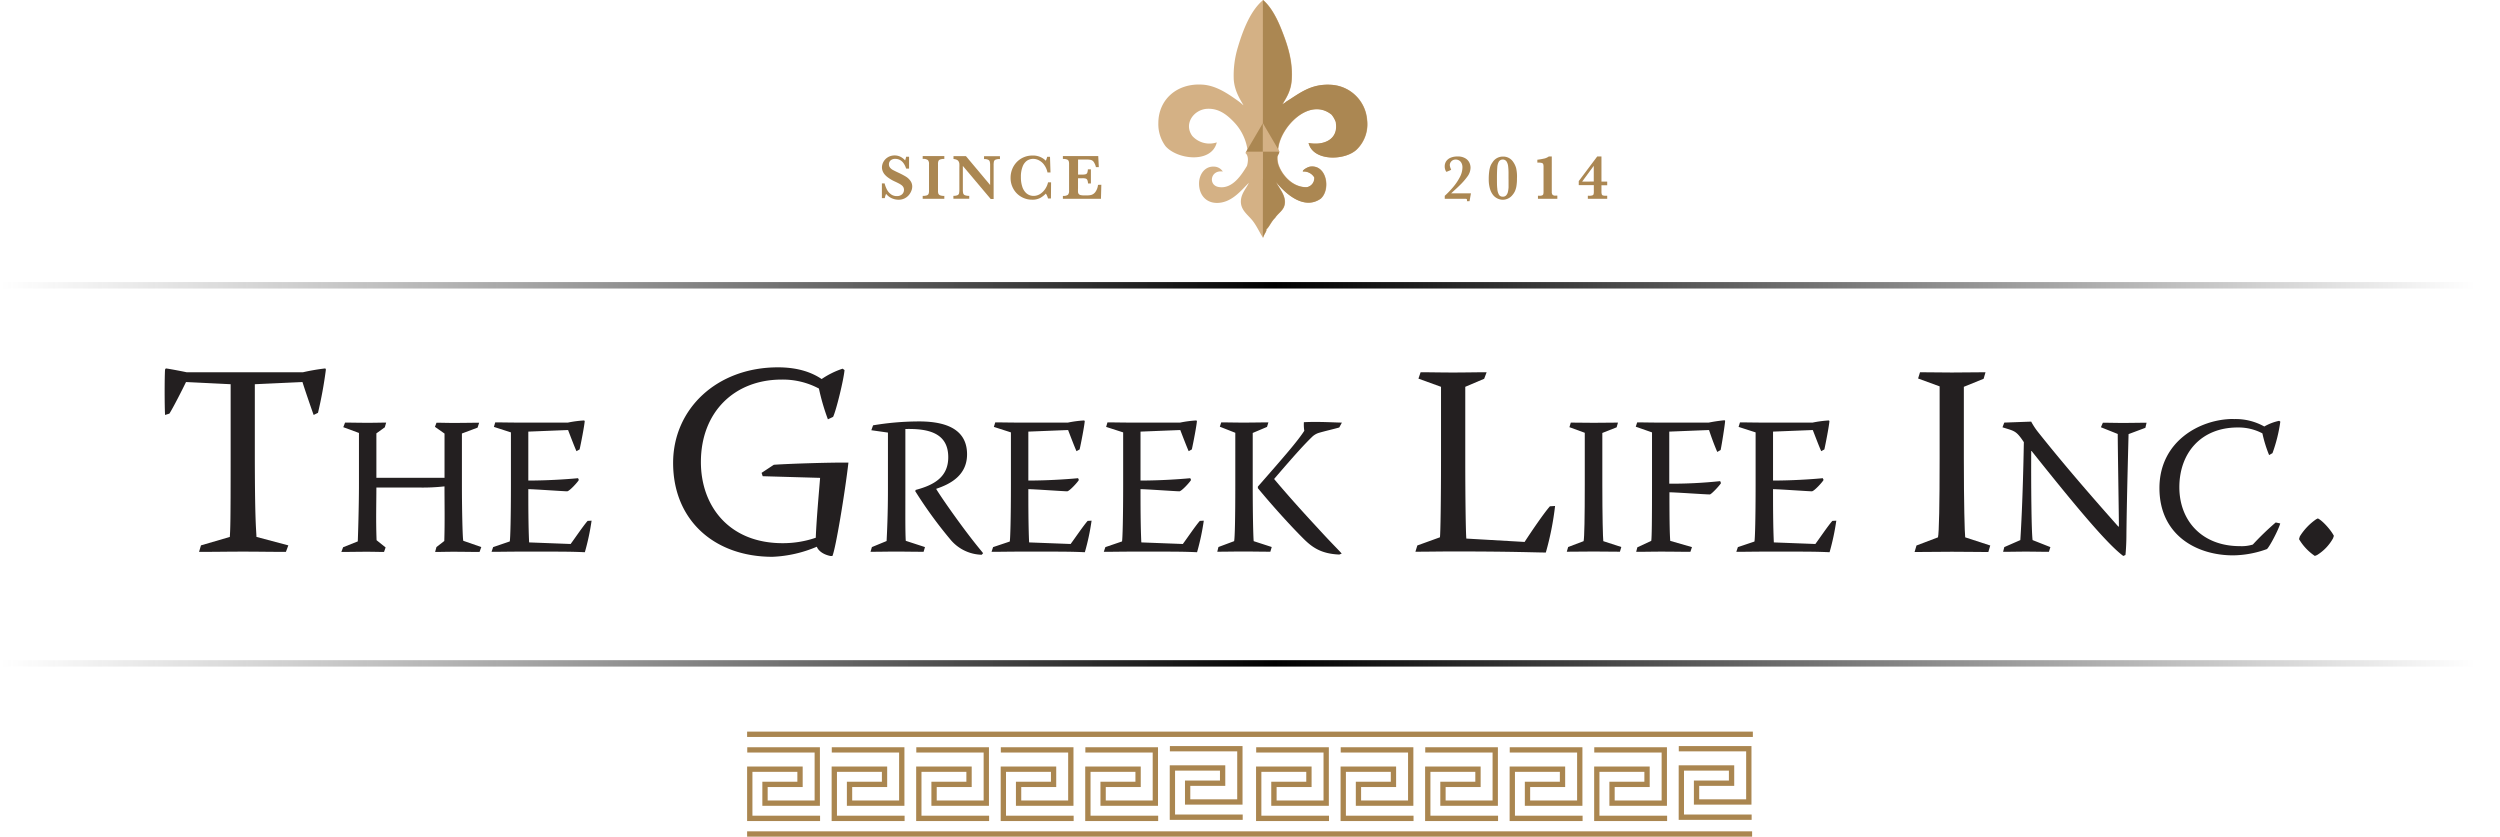 <svg xmlns="http://www.w3.org/2000/svg" xmlns:xlink="http://www.w3.org/1999/xlink" viewBox="0 0 743.26 248.74"><defs><style>.cls-1{fill:#aa8650;}.cls-2{fill:#231f20;}.cls-3{fill:#d4b185;}.cls-4{fill:#ab8752;}.cls-5{fill:url(#linear-gradient);}.cls-6{fill:url(#linear-gradient-2);}</style><linearGradient id="linear-gradient" y1="197.23" x2="743.26" y2="197.23" gradientUnits="userSpaceOnUse"><stop offset="0" stop-color="#3d3d3d" stop-opacity="0"/><stop offset="0.51"/><stop offset="0.99" stop-opacity="0"/></linearGradient><linearGradient id="linear-gradient-2" y1="84.82" x2="743.26" y2="84.82" xlink:href="#linear-gradient"/></defs><title>Asset 1</title><g id="Layer_2" data-name="Layer 2"><g id="Layer_1-2" data-name="Layer 1"><polygon class="cls-1" points="243.81 242.51 223.7 242.51 223.7 229.47 237.06 229.47 237.06 232.41 226.65 232.41 226.65 239.57 243.76 239.57 243.76 222.16 222.16 222.16 222.16 223.73 242.19 223.73 242.19 237.99 228.23 237.99 228.23 233.99 238.64 233.99 238.64 227.89 222.12 227.89 222.12 244.1 243.81 244.1 243.81 242.51"/><polygon class="cls-1" points="263.76 233.99 263.76 227.89 247.25 227.89 247.25 244.1 268.94 244.1 268.94 242.51 248.83 242.51 248.83 229.47 262.19 229.47 262.19 232.41 251.78 232.41 251.78 239.57 268.89 239.57 268.89 222.16 247.29 222.16 247.29 223.73 267.31 223.73 267.31 237.99 253.36 237.99 253.36 233.99 263.76 233.99"/><polygon class="cls-1" points="288.89 233.99 288.89 227.89 272.38 227.89 272.38 244.1 294.07 244.1 294.07 242.51 273.96 242.51 273.96 229.47 287.31 229.47 287.31 232.41 276.91 232.41 276.91 239.57 294.02 239.57 294.02 222.16 272.42 222.16 272.42 223.73 292.44 223.73 292.44 237.99 278.49 237.99 278.49 233.99 288.89 233.99"/><polygon class="cls-1" points="314.02 233.99 314.02 227.89 297.51 227.89 297.51 244.1 319.2 244.1 319.2 242.51 299.09 242.51 299.09 229.47 312.45 229.47 312.45 232.41 302.04 232.41 302.04 239.57 319.15 239.57 319.15 222.16 297.55 222.16 297.55 223.73 317.57 223.73 317.57 237.99 303.62 237.99 303.62 233.99 314.02 233.99"/><polygon class="cls-1" points="339.15 233.99 339.15 227.89 322.64 227.89 322.64 244.1 344.33 244.1 344.33 242.51 324.22 242.51 324.22 229.47 337.57 229.47 337.57 232.41 327.17 232.41 327.17 239.57 344.28 239.57 344.28 222.16 322.68 222.16 322.68 223.73 342.7 223.73 342.7 237.99 328.75 237.99 328.75 233.99 339.15 233.99"/><polygon class="cls-1" points="364.28 233.64 364.28 227.53 347.77 227.53 347.77 243.75 369.46 243.75 369.46 242.16 349.35 242.16 349.35 229.11 362.7 229.11 362.7 232.06 352.3 232.06 352.3 239.22 369.41 239.22 369.41 221.81 347.81 221.81 347.81 223.38 367.83 223.38 367.83 237.64 353.88 237.64 353.88 233.64 364.28 233.64"/><polygon class="cls-1" points="389.94 233.99 389.94 227.89 373.43 227.89 373.43 244.1 395.12 244.1 395.12 242.51 375.01 242.51 375.01 229.47 388.36 229.47 388.36 232.41 377.95 232.41 377.95 239.57 395.07 239.57 395.07 222.16 373.47 222.16 373.47 223.73 393.49 223.73 393.49 237.99 379.54 237.99 379.54 233.99 389.94 233.99"/><polygon class="cls-1" points="415.07 233.99 415.07 227.89 398.56 227.89 398.56 244.1 420.25 244.1 420.25 242.51 400.14 242.51 400.14 229.47 413.49 229.47 413.49 232.41 403.09 232.41 403.09 239.57 420.2 239.57 420.2 222.16 398.6 222.16 398.6 223.73 418.62 223.73 418.62 237.99 404.66 237.99 404.66 233.99 415.07 233.99"/><polygon class="cls-1" points="440.2 233.99 440.2 227.89 423.69 227.89 423.69 244.1 445.38 244.1 445.38 242.51 425.27 242.51 425.27 229.47 438.62 229.47 438.62 232.41 428.21 232.41 428.21 239.57 445.33 239.57 445.33 222.16 423.73 222.16 423.73 223.73 443.75 223.73 443.75 237.99 429.79 237.99 429.79 233.99 440.2 233.99"/><polygon class="cls-1" points="465.33 233.99 465.33 227.89 448.82 227.89 448.82 244.1 470.51 244.1 470.51 242.51 450.4 242.51 450.4 229.47 463.75 229.47 463.75 232.41 453.34 232.41 453.34 239.57 470.46 239.57 470.46 222.16 448.85 222.16 448.85 223.73 468.88 223.73 468.88 237.99 454.92 237.99 454.92 233.99 465.33 233.99"/><polygon class="cls-1" points="490.46 233.99 490.46 227.89 473.95 227.89 473.95 244.1 495.64 244.1 495.64 242.51 475.52 242.51 475.52 229.47 488.88 229.47 488.88 232.41 478.48 232.41 478.48 239.57 495.59 239.57 495.59 222.16 473.98 222.16 473.98 223.73 494.01 223.73 494.01 237.99 480.05 237.99 480.05 233.99 490.46 233.99"/><polygon class="cls-1" points="515.59 233.64 515.59 227.53 499.08 227.53 499.08 243.75 520.77 243.75 520.77 242.16 500.66 242.16 500.66 229.11 514.01 229.11 514.01 232.06 503.6 232.06 503.6 239.22 520.72 239.22 520.72 221.81 499.11 221.81 499.11 223.38 519.14 223.38 519.14 237.64 505.18 237.64 505.18 233.64 515.59 233.64"/><polygon class="cls-1" points="375.18 217.51 373.43 217.51 222.12 217.51 222.12 219.1 373.43 219.1 377.63 219.1 521.13 219.1 521.13 217.51 375.18 217.51"/><polygon class="cls-1" points="373.43 247.16 222.12 247.16 222.12 248.74 373.43 248.74 377.63 248.74 520.91 248.74 520.91 247.16 375.03 247.16 373.43 247.16"/><path class="cls-2" d="M90.09,110.67a61.45,61.45,0,0,1,6.64-1.14l.16.33a122.73,122.73,0,0,1-2.35,12.87l-1.29.64c-.73-2-2.92-8.41-3.32-9.79l-14.17.65V134.3c0,20.8.41,23,.49,25.33l9.47,2.51L85,164.08c-4.21,0-8.5-.08-12.71-.08-4.37,0-8.66.08-13.11.08l.57-1.94,8.58-2.51c.16-2.75.24-4.53.24-22.66V114.23l-13.27-.65c-1,2.1-3.89,7.77-4.94,9.39l-1.29.4c-.16-3-.16-11,0-13.51l.24-.33c1.21.16,4.61.81,6.15,1.14Z"/><path class="cls-2" d="M102.59,125.64c2.09,0,4.54.06,6.69.06s4-.06,5.53-.06l-.41,1.4-2.5,1.8v13.21h20.26V128.9l-2.85-2,.46-1.22c1.69,0,3.32.06,5,.06,2.74,0,5.41-.06,7.68-.06l-.46,1.45-4.66,1.75v15.31c0,6.58.18,15.89.41,16.59l5.35,1.86-.52,1.46c-2.33,0-5.12-.06-7.8-.06-2,0-3.78.06-5.41.06l.4-1.46,2.33-1.8c.18-5.71.06-10.77.06-16.24a58.78,58.78,0,0,1-7.51.35H111.9c0,4.77-.17,9.66.06,15.66l2.68,2.15-.47,1.34c-1.51,0-3.08-.06-5.06-.06-2.51,0-5.3.06-7.63.06l.53-1.4,4.36-1.74c.06-1.46.35-10,.35-17.12V128.72L102.06,127Z"/><path class="cls-2" d="M147.23,125.58c2.39,0,4.84.06,7.17.06h14.43a33,33,0,0,1,4.83-.64l.18.17c-.12,1.57-1.11,6.64-1.52,8.44l-.93.53c-.64-1.4-2-5-2.5-6.29l-11.82.47v14.55c5.42,0,11.18-.35,14.79-.7l.23.52c-.23.53-2.79,3.38-3.49,3.38-.93,0-9.9-.64-11.53-.64,0,3.84,0,11,.24,15.83l12.34.47c1.22-1.63,3.72-5.36,5.06-6.87l1.17-.06a70.4,70.4,0,0,1-2,9.38c-3.79-.18-7.16-.18-10.54-.18h-9.2c-2.62,0-5.53.06-8,.06l.47-1.4,4.94-1.69c.18-.7.35-7.16.35-16.94V128.55l-5.06-1.63Z"/><path class="cls-2" d="M230.06,138.18c4.29-.32,17.65-.73,22.18-.64-1,8.74-3.8,25.73-4.77,27.76h-.57c-2.43-.49-3.72-1.78-4.05-2.76a37.42,37.42,0,0,1-13.19,3c-17.24,0-29.54-10.85-29.54-27.92,0-16,12.95-28.41,31.16-28.41,6.31,0,10.36,1.7,13,3.48a25.09,25.09,0,0,1,6.23-3.08l.57.41c-.25,2.91-2.51,12.14-3.4,13.92l-1.54.73a65.27,65.27,0,0,1-2.67-9.15,22.82,22.82,0,0,0-11.09-2.67c-14,0-24,9.63-24,24.52,0,13.11,8.41,24.12,24.27,24.12a30,30,0,0,0,9.88-1.62c.24-5.82.89-12.78,1.29-17.8l-17.07-.49-.33-1Z"/><path class="cls-2" d="M259.57,126.45a83.52,83.52,0,0,1,13.68-1.16c9.55,0,14.26,3.32,14.26,9.78,0,6.23-4.95,8.85-9.14,10.24v.12c1.28,2.15,5.65,8.38,8.91,12.69s4.25,5.36,5,6.35l-.41.46a12.47,12.47,0,0,1-9.37-4.6A128.66,128.66,0,0,1,272.09,146l.17-.35c5.47-1.45,9.66-3.84,9.66-9.72,0-7.27-6-8.55-12.75-8.38v17.87c0,8-.05,12.46.12,15.37l5.71,1.86-.41,1.4c-2.8,0-5.47-.06-8.27-.06-2.5,0-5,.06-7.51.06l.41-1.4,4.37-1.8c.11-2.21.4-7.75.4-15.37V128.61l-4.94-.7Z"/><path class="cls-2" d="M295.89,125.58c2.39,0,4.83.06,7.16.06h14.44a32.84,32.84,0,0,1,4.83-.64l.18.17c-.12,1.57-1.11,6.64-1.52,8.44l-.93.53c-.64-1.4-2-5-2.5-6.29l-11.82.47v14.55c5.41,0,11.18-.35,14.79-.7l.23.52c-.23.53-2.8,3.38-3.49,3.38-.94,0-9.9-.64-11.53-.64,0,3.84,0,11,.23,15.83l12.34.47c1.23-1.63,3.73-5.36,5.07-6.87l1.16-.06a68.81,68.81,0,0,1-2,9.38c-3.79-.18-7.16-.18-10.54-.18h-9.2c-2.62,0-5.53.06-8,.06l.46-1.4L300.2,161c.17-.7.35-7.16.35-16.94V128.55l-5.07-1.63Z"/><path class="cls-2" d="M329.25,125.58c2.38,0,4.83.06,7.16.06h14.43a33.18,33.18,0,0,1,4.84-.64l.17.17c-.12,1.57-1.11,6.64-1.51,8.44l-.94.53c-.63-1.4-2-5-2.5-6.29l-11.82.47v14.55c5.42,0,11.18-.35,14.79-.7l.23.52c-.23.53-2.79,3.38-3.49,3.38-.93,0-9.9-.64-11.53-.64,0,3.84,0,11,.24,15.83l12.34.47c1.22-1.63,3.72-5.36,5.06-6.87l1.17-.06a70.4,70.4,0,0,1-2,9.38c-3.78-.18-7.16-.18-10.54-.18h-9.19c-2.62,0-5.53.06-8,.06l.47-1.4,4.95-1.69c.17-.7.34-7.16.34-16.94V128.55l-5.06-1.63Z"/><path class="cls-2" d="M363.07,125.58c2.21,0,4.42.06,6.63.06,2.45,0,4.89-.06,7.4-.06l-.41,1.34-4.25,1.8V144c0,9.67.17,15.9.29,16.89l5.36,1.74-.41,1.4c-2.33,0-5-.06-8.15-.06-2.74,0-5.53.06-7.63.06l.35-1.4,4.66-1.74c.23-1,.35-7.22.35-16.89V128.67l-4.6-1.81Zm35.1,1.51c-1.63.47-4.43,1.11-6.17,1.63a5.16,5.16,0,0,0-1.92,1.17c-2.33,2.27-5,5.18-11.24,12.46v.11c4.31,5.12,8.79,10.07,13,14.61,4.31,4.72,6.17,6.46,7.05,7.51l-.7.29c-5.53-.23-8.21-2.21-11-5.06-3.09-3.09-8.21-8.62-13.22-14.67v-.47c8.15-9.31,11.7-13.38,13.8-16.59a12.55,12.55,0,0,1-.12-2.56c4.54-.23,9.49.12,11.3.12Z"/><path class="cls-2" d="M422.35,110.67c2.75,0,6,.08,9.63.08s6.88-.08,10-.08l-.73,1.94L435.63,115v21.12c0,12.87.16,22.66.32,24l17.32,1c2-3.08,5.74-8.58,7.53-10.6l1.53-.09a86.22,86.22,0,0,1-2.75,13.84c-2.83,0-9.47-.32-27.44-.32-3.88,0-7.76.08-11.33.08l.57-1.86,6.72-2.43c.16-1,.32-10.92.32-23.55V115l-6.71-2.43Z"/><path class="cls-2" d="M467,125.64c2.27,0,4.54.06,6.81.06s4.83-.06,7.22-.06l-.4,1.4-4.25,1.68V144c0,9.67.17,15.9.29,16.89l5.35,1.74-.41,1.4c-2.21,0-4.77-.06-7.8-.06s-5.7.06-8,.06l.41-1.4,4.59-1.74c.24-.94.35-7.22.35-16.89V128.67L466.6,127Z"/><path class="cls-2" d="M486.74,125.58c2.09,0,4.36.06,6.52.06H508a47,47,0,0,1,4.72-.7l.17.17c-.06,1.17-1,7.11-1.34,8.68l-1,.58c-1-2.33-1.75-4.42-2.45-6.52l-11.82.47V143.8a135,135,0,0,0,15.14-.76l.23.59c-.23.52-2.85,3.37-3.32,3.37-1.33,0-10.3-.64-12-.64,0,10.07.12,12.87.24,14.44l6.46,1.86-.47,1.4c-2.32,0-5.41-.06-8.73-.06-2.39,0-4.83.06-7.39.06l.35-1.34,4.13-1.92c.17-.82.23-6.06.23-16.71V128.55l-4.83-1.69Z"/><path class="cls-2" d="M517.3,125.58c2.38,0,4.83.06,7.16.06h14.43a33,33,0,0,1,4.83-.64l.18.17c-.12,1.57-1.11,6.64-1.51,8.44l-.93.53c-.65-1.4-2-5-2.51-6.29l-11.82.47v14.55c5.42,0,11.18-.35,14.79-.7l.23.52c-.23.53-2.79,3.38-3.49,3.38-.93,0-9.9-.64-11.53-.64,0,3.84,0,11,.24,15.83l12.34.47c1.22-1.63,3.72-5.36,5.06-6.87l1.17-.06a70.4,70.4,0,0,1-2,9.38c-3.78-.18-7.16-.18-10.54-.18h-9.19c-2.62,0-5.54.06-8,.06l.47-1.4L521.6,161c.18-.7.35-7.16.35-16.94V128.55l-5.06-1.63Z"/><path class="cls-2" d="M570.83,110.67c3.15,0,6.31.08,9.47.08,3.32,0,6.72-.08,10-.08l-.56,1.94L583.86,115v21.28c0,13.44.24,22.1.4,23.47l7.45,2.43-.57,1.94c-3.07,0-6.63-.08-10.84-.08-4,0-7.93.08-11.09.08l.57-1.94,6.39-2.43c.32-1.29.49-10,.49-23.47V114.87l-6.4-2.34Z"/><path class="cls-2" d="M609.15,164.06c-2.27,0-4.43-.06-6.93-.06-2.1,0-4.6.06-6.69.06l.35-1.4,4.77-2.09c.17-2.51.75-12.11,1.05-29.11-2.33-3.49-2.74-3.26-6.35-4.42l.53-1.4,8-.29a20.83,20.83,0,0,0,2.21,3.32c7.69,9.66,15.89,19.09,23.69,27.88h.18c0-2.62-.35-23.87-.35-27.53l-5-2,.58-1.34c2.16,0,4.08.06,5.88.06,2.21,0,4.83-.06,7.11-.06l-.35,1.51-5,1.87c-.06,2.61-.53,19.21-.64,30,0,1.87-.12,4.54-.29,5.94l-.64.29C626.2,161.56,615.9,149,604,134.08h-.11c-.06,9.9.06,24,.41,26.49l5.29,2.09Z"/><path class="cls-2" d="M664.1,124.59a17.42,17.42,0,0,1,9.08,2.21,15.3,15.3,0,0,1,4.42-1.69l.35.24a45.52,45.52,0,0,1-2.33,9.37l-1,.58a38.08,38.08,0,0,1-2-6.46,15.25,15.25,0,0,0-7.34-1.75c-10.94,0-17.35,7.63-17.35,17.76,0,10,6.76,17.52,18,17.52a11.37,11.37,0,0,0,3.84-.47,82.23,82.23,0,0,1,6.81-6.57l1.34.29c-.46,1.8-3.2,7-3.95,7.62a30.17,30.17,0,0,1-10.07,1.87c-10.89,0-21.89-6.06-21.89-20s12.11-20.55,22-20.55Z"/><path class="cls-2" d="M689.1,154.13c1.29.56,3.88,3.4,4.77,5.18l-.24.72a13.61,13.61,0,0,1-4.78,5l-.64.25a15.52,15.52,0,0,1-4.7-5l.24-.81a17.43,17.43,0,0,1,4.86-5.1Z"/><path class="cls-3" d="M369.7,31.3c-1.31-2.2-2.66-4.49-2.9-7.64A28.81,28.81,0,0,1,368,14.13C369.6,8.69,371.9,3,375.55,0c2.36,2,4.17,5.42,5.6,9.08,1.68,4.29,3.3,9,2.92,14.69-.21,3.19-1.47,5.13-2.79,7.29h0c.29-.28.85-.46,1.11-.79,3.92-2.41,7.35-5.49,13.56-5.05a11.35,11.35,0,0,1,10.54,10.43,10.49,10.49,0,0,1-3.14,8.86c-3.61,3.32-12.94,3.45-14.24-2,4.42.84,9.06-1,8.07-6.28A7.2,7.2,0,0,0,396,34.08c-6.68-5.37-15.35,3.77-15.92,10.2,0,.48.25.8.23,1.12s-.41.8-.45,1.24a6.51,6.51,0,0,0,.56,3c1.06,2.54,4,6.1,8.18,6a2.73,2.73,0,0,0,2.25-2.92A3.68,3.68,0,0,0,387.43,51c-.22-.41,1.38-1.35,2.13-1.46,4.91-.69,6.22,6.79,3.14,9.53-5.12,3.59-10.74-1.81-13.23-4.93.94,2,3.11,4.16,2.47,6.84-.39,1.66-1.92,2.42-2.8,3.81-1.11,1-1.87,2.94-2.59,3.36.21.49-.75,1.56-1,2.58-1-1.42-1.66-3.09-2.92-4.82-1.44-2-3.95-3.38-3.7-6.39.18-2.14,1.68-3.66,2.36-5.16-2.09,2-4.77,5.59-8.86,5.94-3.78.33-6.09-2.36-5.94-6.05.1-2.38,1.66-4.94,4.6-4.71A3.19,3.19,0,0,1,363.55,51c-3.66-.57-4.45,4.05-1.23,4.6,4.24.72,7-4,8.41-6.28.39-1.36.49-3-.45-3.81.12-.48.55-.64.56-1.24a15,15,0,0,0-4-8c-1.93-2-4.38-4.13-8-3.92-3.91.24-7,4.43-4.37,8.07a6.89,6.89,0,0,0,7.29,1.91c-1.56,6.35-11.78,5.13-15.25,1.12a11,11,0,0,1-2.13-6.84c0-6.92,5.45-12,13.23-11.44,4,.29,7.43,2.7,10,4.49a16.6,16.6,0,0,1,1.85,1.47"/><path class="cls-4" d="M375.46,0c2.36,2,4.17,5.42,5.6,9.08,1.68,4.29,3.3,9,2.92,14.69-.22,3.19-1.47,5.13-2.79,7.29h0c.29-.28.86-.46,1.11-.79,3.92-2.41,7.35-5.49,13.56-5.05A11.34,11.34,0,0,1,406.4,35.65a10.49,10.49,0,0,1-3.14,8.86c-3.61,3.32-12.94,3.45-14.24-2,4.42.84,9.07-1,8.07-6.28a7.43,7.43,0,0,0-1.23-2.13c-6.68-5.37-15.35,3.77-15.92,10.2,0,.48.25.8.23,1.12s-.41.8-.45,1.24a6.51,6.51,0,0,0,.56,3c1.06,2.54,4,6.1,8.18,6a2.73,2.73,0,0,0,2.25-2.92A3.68,3.68,0,0,0,387.34,51c-.22-.41,1.38-1.35,2.13-1.46,4.91-.69,6.21,6.79,3.14,9.53-5.12,3.59-10.74-1.81-13.23-4.93.94,2,3.1,4.16,2.47,6.84-.4,1.66-1.92,2.42-2.81,3.81-1.1,1-1.87,2.94-2.58,3.36.2.49-.75,1.56-1,2.58"/><polyline class="cls-4" points="375.49 45.09 375.49 53.5 380.42 45.09 375.49 45.09 375.49 53.5"/><polyline class="cls-3" points="375.43 45.09 375.43 53.5 370.49 45.09 375.43 45.09 375.43 53.5"/><polyline class="cls-4" points="375.43 45.09 375.43 36.67 370.49 45.09 375.43 45.09 375.43 36.67"/><polyline class="cls-3" points="375.49 45.09 375.49 36.67 380.42 45.09 375.49 45.09 375.49 36.67"/><path class="cls-4" d="M271.21,55.47a3.42,3.42,0,0,1-.25,1.24A4.55,4.55,0,0,1,270.2,58a4,4,0,0,1-1.29,1,4.06,4.06,0,0,1-1.79.38,5,5,0,0,1-2-.44,4.46,4.46,0,0,1-1.68-1.31,5.26,5.26,0,0,0-.39,1.28h-.86V54.53H263a8.39,8.39,0,0,0,.65,1.76,4,4,0,0,0,1.16,1.41,2.87,2.87,0,0,0,1.85.6,2.21,2.21,0,0,0,1.53-.53,1.8,1.8,0,0,0,.39-2.1,2,2,0,0,0-.51-.6,5.76,5.76,0,0,0-.92-.57c-.39-.2-.84-.42-1.33-.64A11.29,11.29,0,0,1,264,52.77a5.53,5.53,0,0,1-1.12-1.07,3.65,3.65,0,0,1-.52-1,3.08,3.08,0,0,1-.15-.94,3.49,3.49,0,0,1,.46-1.68A3.71,3.71,0,0,1,264,46.73a3.92,3.92,0,0,1,2-.52,3.85,3.85,0,0,1,1.7.39,4.45,4.45,0,0,1,1.39,1.09,6.44,6.44,0,0,0,.31-1.1h.87v3.53h-.87c-.63-1.92-1.71-2.89-3.26-2.89a2,2,0,0,0-1.35.45,1.48,1.48,0,0,0-.5,1.14,1.51,1.51,0,0,0,.31,1,2.8,2.8,0,0,0,.84.7c.35.19.9.47,1.68.83a22.7,22.7,0,0,1,2.19,1.15,4.7,4.7,0,0,1,1.33,1.22A2.89,2.89,0,0,1,271.21,55.47Z"/><path class="cls-4" d="M280.75,59.1h-6.43v-.86a3.72,3.72,0,0,0,1.21-.15.88.88,0,0,0,.54-.46,2.3,2.3,0,0,0,.13-.88v-8a1.62,1.62,0,0,0-.34-1.16,2.32,2.32,0,0,0-1.54-.34v-.86h6.43v.86a3.48,3.48,0,0,0-1.22.16.88.88,0,0,0-.53.46,2.27,2.27,0,0,0-.13.88v8a2.44,2.44,0,0,0,.12.85.9.9,0,0,0,.52.47,3.21,3.21,0,0,0,1.24.17Z"/><path class="cls-4" d="M297.29,47.29a3.35,3.35,0,0,0-1.3.18.82.82,0,0,0-.49.54,5.26,5.26,0,0,0-.09,1.16v10h-.86l-8.29-9.84v7a4.6,4.6,0,0,0,.1,1.15.84.84,0,0,0,.5.55,3.2,3.2,0,0,0,1.3.19v.86h-4.71v-.86a2.86,2.86,0,0,0,1.22-.19.83.83,0,0,0,.46-.55,5.27,5.27,0,0,0,.09-1.15V49.88a11.66,11.66,0,0,0,0-1.18A1.75,1.75,0,0,0,285,48a1.16,1.16,0,0,0-.52-.48,2.84,2.84,0,0,0-1-.25v-.86h3.69L294.37,55V49.17a4.37,4.37,0,0,0-.1-1.09.89.89,0,0,0-.48-.58,2.72,2.72,0,0,0-1.23-.21v-.86h4.73Z"/><path class="cls-4" d="M312.45,59h-.88a4.26,4.26,0,0,0-.64-1.44,7.51,7.51,0,0,1-1.63,1.27,4.88,4.88,0,0,1-2.48.54,6.27,6.27,0,0,1-3.17-.84,6.18,6.18,0,0,1-2.33-2.32,6.52,6.52,0,0,1-.87-3.36,7,7,0,0,1,.47-2.53,6.61,6.61,0,0,1,1.35-2.12,6.36,6.36,0,0,1,2.08-1.44,6.6,6.6,0,0,1,2.65-.52,5.32,5.32,0,0,1,3.93,1.55,6.45,6.45,0,0,0,.4-1.17h.84l.15,4.66h-.9a5.59,5.59,0,0,0-.88-2.11A4.3,4.3,0,0,0,309,47.73a3.64,3.64,0,0,0-1.82-.5,3.33,3.33,0,0,0-1.92.59A3.83,3.83,0,0,0,304,49.6a8.05,8.05,0,0,0-.48,3,8.83,8.83,0,0,0,.4,2.89,4.46,4.46,0,0,0,1,1.74,3.12,3.12,0,0,0,1.19.8,3.39,3.39,0,0,0,1.12.21,3.67,3.67,0,0,0,2.07-.61,5.23,5.23,0,0,0,1.51-1.56,5.78,5.78,0,0,0,.78-1.86h.9Z"/><path class="cls-4" d="M327.43,54.93l-.11,4.17H316v-.86a2.31,2.31,0,0,0,1.5-.33,1.64,1.64,0,0,0,.34-1.16v-8a2.69,2.69,0,0,0-.11-.85.87.87,0,0,0-.51-.48,3.33,3.33,0,0,0-1.22-.17v-.86h10.51l.17,3.29h-.86a4.46,4.46,0,0,0-.67-1.56,1.51,1.51,0,0,0-.85-.58,6.37,6.37,0,0,0-1.42-.11h-2.37v4.47h1.29a3.13,3.13,0,0,0,1-.11.76.76,0,0,0,.46-.45,3.84,3.84,0,0,0,.17-1h.9v4.21h-.86a2.89,2.89,0,0,0-.19-1,.8.8,0,0,0-.47-.45,3.33,3.33,0,0,0-1-.11h-1.31v3a9.93,9.93,0,0,0,0,1.1,1.11,1.11,0,0,0,.2.57.93.93,0,0,0,.53.33,4.07,4.07,0,0,0,1.05.1h1a4.51,4.51,0,0,0,1.23-.16,2.37,2.37,0,0,0,1.14-.84,4.34,4.34,0,0,0,.79-2.13Z"/><path class="cls-4" d="M437.32,57.48l-.42,2.33h-.79a1.56,1.56,0,0,0,.05-.33c0-.25-.15-.38-.47-.38h-6.16v-.88A27.32,27.32,0,0,0,432,55.65a16.09,16.09,0,0,0,2-2.95,6.31,6.31,0,0,0,.79-2.9,2.8,2.8,0,0,0-.28-1.32,1.89,1.89,0,0,0-.74-.79,2,2,0,0,0-1-.26,1.82,1.82,0,0,0-.89.23,1.73,1.73,0,0,0-.62.61,1.61,1.61,0,0,0-.23.81,3.1,3.1,0,0,0,.39,1.28.29.29,0,0,1,0,.09s-.13.13-.39.23l-.61.26a2.06,2.06,0,0,1-.36.13c-.1,0-.21-.17-.34-.51a2.8,2.8,0,0,1-.2-1.1,2.76,2.76,0,0,1,.42-1.5,3,3,0,0,1,1.29-1.05,5.11,5.11,0,0,1,2.1-.39,4.24,4.24,0,0,1,2.39.59,3,3,0,0,1,1.17,1.33,3.5,3.5,0,0,1,.31,1.38,4.5,4.5,0,0,1-.85,2.55A19.78,19.78,0,0,1,434,55.08l-.59.57-1.18,1.09-.8.74Z"/><path class="cls-4" d="M451,53.07a13.18,13.18,0,0,1-.16,2.27,6.27,6.27,0,0,1-.47,1.56,5.14,5.14,0,0,1-.77,1.15,3.68,3.68,0,0,1-2.83,1.34A3.79,3.79,0,0,1,444,58.1a5.25,5.25,0,0,1-1-1.9,9.47,9.47,0,0,1-.39-2.9,16.69,16.69,0,0,1,.17-2.57,6.59,6.59,0,0,1,.41-1.54,6,6,0,0,1,.59-1,3.6,3.6,0,0,1,3.06-1.64,3.54,3.54,0,0,1,3.07,1.64,6,6,0,0,1,.84,1.78A11.33,11.33,0,0,1,451,53.07ZM448.49,53V51.73a17.5,17.5,0,0,0-.11-2.26A3.4,3.4,0,0,0,447.9,48a1.39,1.39,0,0,0-2.29.05,4,4,0,0,0-.46,1.74c-.07.74-.1,1.79-.1,3.16s0,2.37.1,3.11a4.31,4.31,0,0,0,.46,1.77,1.24,1.24,0,0,0,1.16.64,1.26,1.26,0,0,0,1-.37,2.23,2.23,0,0,0,.53-1,8.33,8.33,0,0,0,.2-1.38c0-.48,0-1.15,0-2Z"/><path class="cls-4" d="M463,59.1h-5.76v-.9h.44a1.93,1.93,0,0,0,.84-.13.57.57,0,0,0,.32-.38,3.75,3.75,0,0,0,.06-.79V49.63a2.76,2.76,0,0,0-.09-.82.64.64,0,0,0-.42-.36,3.46,3.46,0,0,0-1-.1h-.33v-.86a20.36,20.36,0,0,0,2.24-.4,4,4,0,0,0,1.17-.57h.88V57a1.4,1.4,0,0,0,.23.91,1.16,1.16,0,0,0,.88.25H463Z"/><path class="cls-4" d="M477.83,59.1h-5.76v-.9h.32a3,3,0,0,0,1-.11.55.55,0,0,0,.39-.36,3.22,3.22,0,0,0,.07-.83V55.05h-4.48V53.84l5.49-7.32h1.26V54h1.71v1.08h-1.71V56.9a2.63,2.63,0,0,0,.1.87.52.52,0,0,0,.38.35,3.5,3.5,0,0,0,.93.08h.3Zm-4-5.13V49.3L470.37,54Z"/><polygon class="cls-5" points="743.26 198.18 0 198.18 0 196.27 743.26 196.27 743.26 198.18 743.26 198.18"/><polygon class="cls-6" points="743.26 85.78 0 85.78 0 83.86 743.26 83.86 743.26 85.78 743.26 85.78"/></g></g></svg>